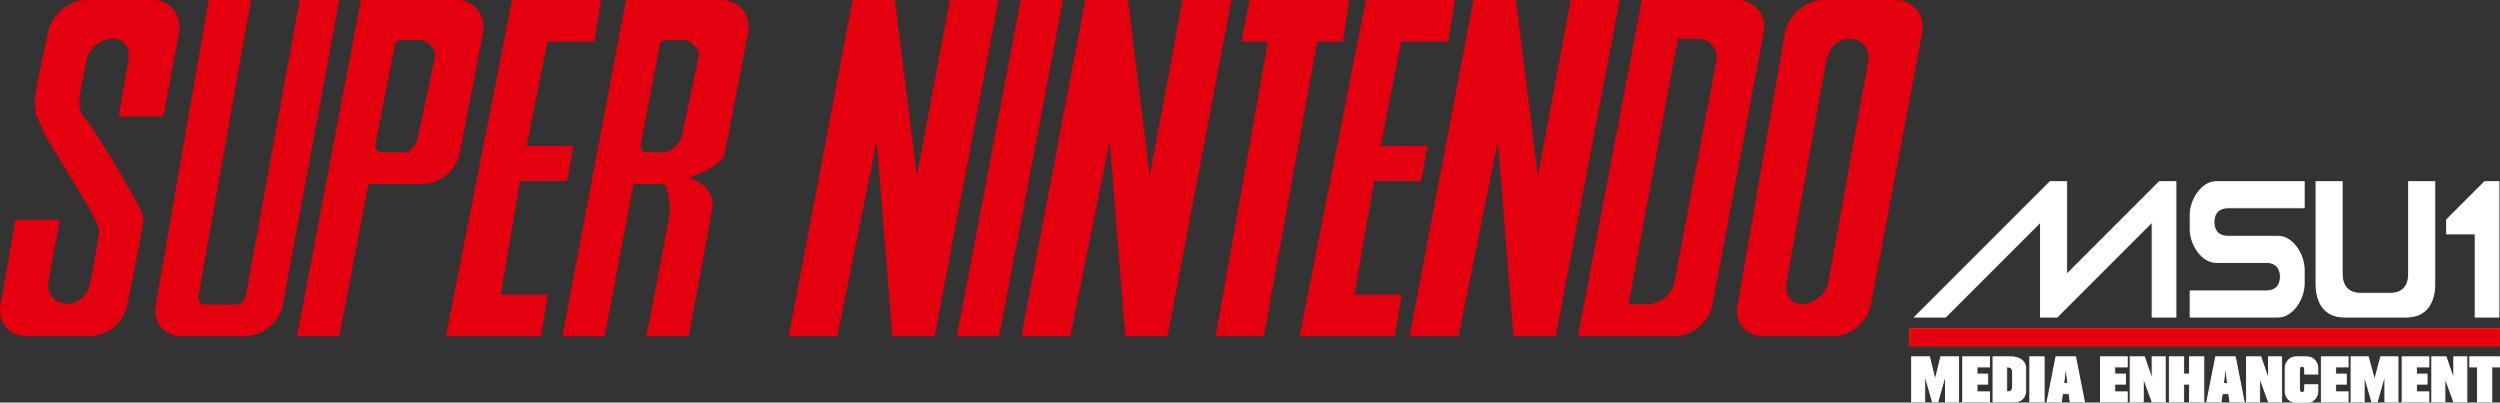 <svg height="159.985mm" viewBox="0 0 993.65 159.985" width="993.65mm" xmlns="http://www.w3.org/2000/svg"><rect x="0" y="0" width="993.65" height="159.985" fill="#333333" stroke="none"/><g transform="translate(324.339 -118.302)"><path d="m-289.821 118.302c-7.216 0-14.231 5.932-15.52 13.284v.132.132.132l-.131.132v.263.132l-.131.263v.263l-.131.263v.395l-.131.263v.395l-.131.394-.131.395-.131.789-.263.921-.131.921-.263.921-.132 1.052-.263 1.052-.263 1.184-.263 1.052-.395 2.236-.263 1.184-.263 1.052-.131 1.052-.263 1.052-.263 1.052-.131 1.052-.132.921-.263.789-.132.921v.394l-.131.263v.394.263l-.131.395v.263.263l-.131.263v.132.132c-.136 3.215.311 7.604 1.315 8.418 1.275 7.081 24.879 39.858 24.2 44.85-.637 5.005-3.42 19.729-3.42 19.729-.855 4.965-4.242 8.944-9.207 8.944-4.965 0-8.351-3.965-7.497-8.944l4.472-24.463h-17.624l-5.919 33.933c-1.207 6.891 3.459 12.363 10.39 12.363h25.121c6.959 0 13.587-5.472 14.862-12.363 0 0 6.472-31.695 6.445-33.933-.028-2.252-.658-2.499-.658-2.499 0-2.577-21.005-37.248-23.148-38.537-.922-.542-1.683-3.975-1.71-6.05-.04-2.062 2.762-15.914 2.762-15.914.855-4.965 5.557-8.944 10.522-8.944 4.965 0 7.036 3.979 6.182 8.944l-3.814 21.965h17.756l6.182-33.013c1.397-7.352-3.305-13.284-10.522-13.284zm48.401 0-21.044 121.265c-1.207 6.891 3.459 12.363 10.39 12.363h25.121c6.959 0 13.705-5.472 14.994-12.363l22.491-121.265h-15.783l-21.438 117.846c-.312 1.709-1.974 3.157-3.683 3.157h-12.495c-1.75 0-2.915-1.434-2.63-3.157l20.912-117.846zm60.501 0-25.384 133.629h16.835l11.574-60.501h21.438c6.972 0 13.587-5.513 14.862-12.363l9.207-47.48c1.384-7.366-3.305-13.284-10.522-13.284h-21.175zm60.107 0-26.305 133.629h37.879l2.63-16.572h-18.676l7.628-45.113h18.676l2.63-13.942h-18.676l8.286-41.43h18.676l2.63-16.572zm45.244 0-25.253 133.629h16.835l11.443-60.501h11.969c1.573 1.465 1.756 4.168 1.973 5.524.312 1.967.639 4.478.395 6.445-.217 1.953-9.207 48.532-9.207 48.532h16.835s9.47-50.744 9.47-51.558c.028-.827.002-3.428-.921-4.866-.61-.923-1.673-3.041-2.894-3.814-2.347-1.506-4.998-2.499-4.998-2.499h-1.184c4.815-1.899 13.899-5.027 14.862-10.127l9.207-47.48c1.397-7.366-3.305-13.284-10.522-13.284zm90.094 0-25.384 133.629h19.334l15.651-77.468 6.182 77.468h16.835l25.384-133.629h-19.334l-13.152 69.839-8.681-69.839zm66.814 0-25.384 133.629h16.835l25.384-133.629zm25.647 0-25.384 133.629h19.466l15.651-77.468 6.182 77.468h16.835l25.384-133.629h-19.466l-13.021 69.839-8.681-69.839zm65.236 0-3.157 16.572h10.522l-20.781 117.057h19.203l21.175-117.057h10.127l2.63-16.572zm46.297 0-26.305 133.629h37.879l2.63-16.572h-18.676l7.76-45.113h18.676l2.63-13.942h-18.676l8.155-41.43h18.676l2.63-16.572zm42.745 0-25.384 133.629h19.466l15.651-77.468 6.182 77.468h16.835l25.384-133.629h-19.466l-13.021 69.839-8.681-69.839zm66.946 0-25.384 133.629h38.405c6.972 0 13.705-5.472 14.994-12.363l20.386-107.981c1.383-7.366-3.306-13.284-10.522-13.284zm72.207 0c-7.216 0-14.1 5.932-15.388 13.284l-18.808 107.981c-1.221 6.891 3.341 12.363 10.259 12.363h27.752c6.959 0 13.705-5.472 14.994-12.363l20.386-107.981c1.397-7.352-3.319-13.284-10.522-13.284zm-57.871 15.388h7.76c4.965 0 8.351 3.979 7.497 8.944l-16.572 87.464c-.868 4.965-5.689 9.075-10.653 9.075h-7.628zm67.735 0h.526c4.965 0 8.22 3.979 7.365 8.944l-15.783 87.464c-.855 4.951-5.426 9.075-10.39 9.075-4.964 0-7.036-4.11-6.182-9.075l15.651-87.464.132-.394.132-.395.132-.526.132-.395.132-.526.132-.394.132-.395.263-.394.132-.395.263-.395.132-.394.263-.395.263-.263.263-.395.263-.394.394-.263.263-.263.263-.263.395-.263.395-.263.263-.263.394-.263.395-.132.395-.263.263-.132.526-.132.394-.132h.395l.395-.132h.526zm-575.024.526h8.155c1.791 0 5.587 4.101 5.261 5.919l-6.971 33.013c-.326 1.709-2.631 5.656-4.34 5.656h-9.864-.131-.131l-.131-.132h-.131-.131-.131-.131v-.132h-.131-.131l-.131-.132h-.131l-.131-.132-.131-.132h-.131v-.132l-.131-.132-.131-.132v-.132l-.131-.132-.131-.132v-.132-.132l-.131-.132v-.132-.132l-.131-.132v-.132c-0-.217-.028-.545 0-.789l7.891-40.378c.719-.597 1.604-1.052 2.499-1.052zm104.825 0h.131.131.131.131 7.628c1.791 0 5.614 4.101 5.261 5.919l-6.971 32.881c-.312 1.723-4.59 5.787-6.313 5.787h-7.234c-1.492 0-2.522-.984-2.63-2.368 0-.217-.028-.532 0-.789l7.76-40.378.131-.132.131-.132.263-.132h.131l.131-.132.131-.132h.131l.131-.132h.132l.263-.132h.131.131.131z" fill="#e4000f"/><g stroke-width="1.624" transform="matrix(.236 0 0 .236 401.732 174.461)"><path d="m148 296s228-228 228-228h28v156s156-156 156-156h28v228h-40v-160s-160 160-160 160h-28v-160s-160 160-160 160zm984-228h-24s-64 64-64 64v24h48v140h40zm-328 0h-148c-25 0-44 31-44 56v24c0 25 19 56 44 56h84c20 0 24 14 24 24s-4 24-24 24h-128v44h148c25 0 44-31 44-56v-24c0-25-19-56-44-56h-84c-20 0-24-14-24-24s4-24 24-24h128zm64 155c0 25 15 33 30 33h52c15 0 30-8 30-33v-155h44v172c0 30-13 56-48 56h-104c-35 0-48-26-48-56v-172h44zm266 93v28h-994v-28zm-307 105c0 10-8 19-18 19h-19c-10 0-18-9-18-19v-39c0-10 8-19 18-19h19c10 0 18 9 18 19 0 0-.17 7.88 0 10h-22c0-10 0-13-4.5-13s-4.5 3-4.5 13v18c0 10 0 13 4.53 13 4.47 0 4.47-3 4.47-13h22zm-654-58s9.48 39 9.48 39 9.52-39 9.52-39h30v76h-22v-46s-13 46-13 46h-9s-13-46-13-46v46h-22v-76zm101 0v17h-21v12h18v17h-18v13h21v17h-45v-76zm6 76v-76h29c26 0 26 18 26 18v40s0 18-20 18zm86-76v76h-24v-76zm20 0h33s15 76 15 76h-24s-2-14-2-14h-11s-2 14-2 14h-24s15-76 15-76zm99 46v13h21v17h-45v-76h45v17h-21v12h18v17zm50-46s13 38 13 38v-38h22v76h-22s-15-41-15-41v41h-22v-76zm66 76h-24v-76h24v29h10v-29h24v76h-24v-30h-10zm54-76h33s15 76 15 76h-24s-2-14-2-14h-11s-2 14-2 14h-24s15-76 15-76zm74 35v41h-22v-76h24s13 38 13 38v-38h22v76h-22s-15-41-15-41zm128 11v13h21v17h-45v-76h45v17h-21v12h18v17zm55-46s10.53 39 10.53 39 10.47-39 10.47-39h29v76h-22v-46s-13 46-13 46h-9s-13-45-13-45v45h-22v-76zm102 0v17h-21v12h18v17h-18v13h21v17h-45v-76zm29 0s13 38 13 38v-38h22v76h-22s-15-41-15-41v41h-22v-76zm90 0v17h-13v59h-24v-59h-13v-17zm-820 29c.04-10.02-2-12-10-12v42c8 0 10-2 10-12zm86 16h7s-3.53-29-3.53-29-3.47 29-3.47 29zm269 0h7s-3.49-29-3.49-29-3.51 29-3.51 29z" fill="#fff" stroke="#fff" stroke-width="1.624"/><path d="m140 330v-14h497 497v14 14h-497-497z" fill="#e4000f" stroke="#f00" stroke-width="2.62"/></g></g></svg>